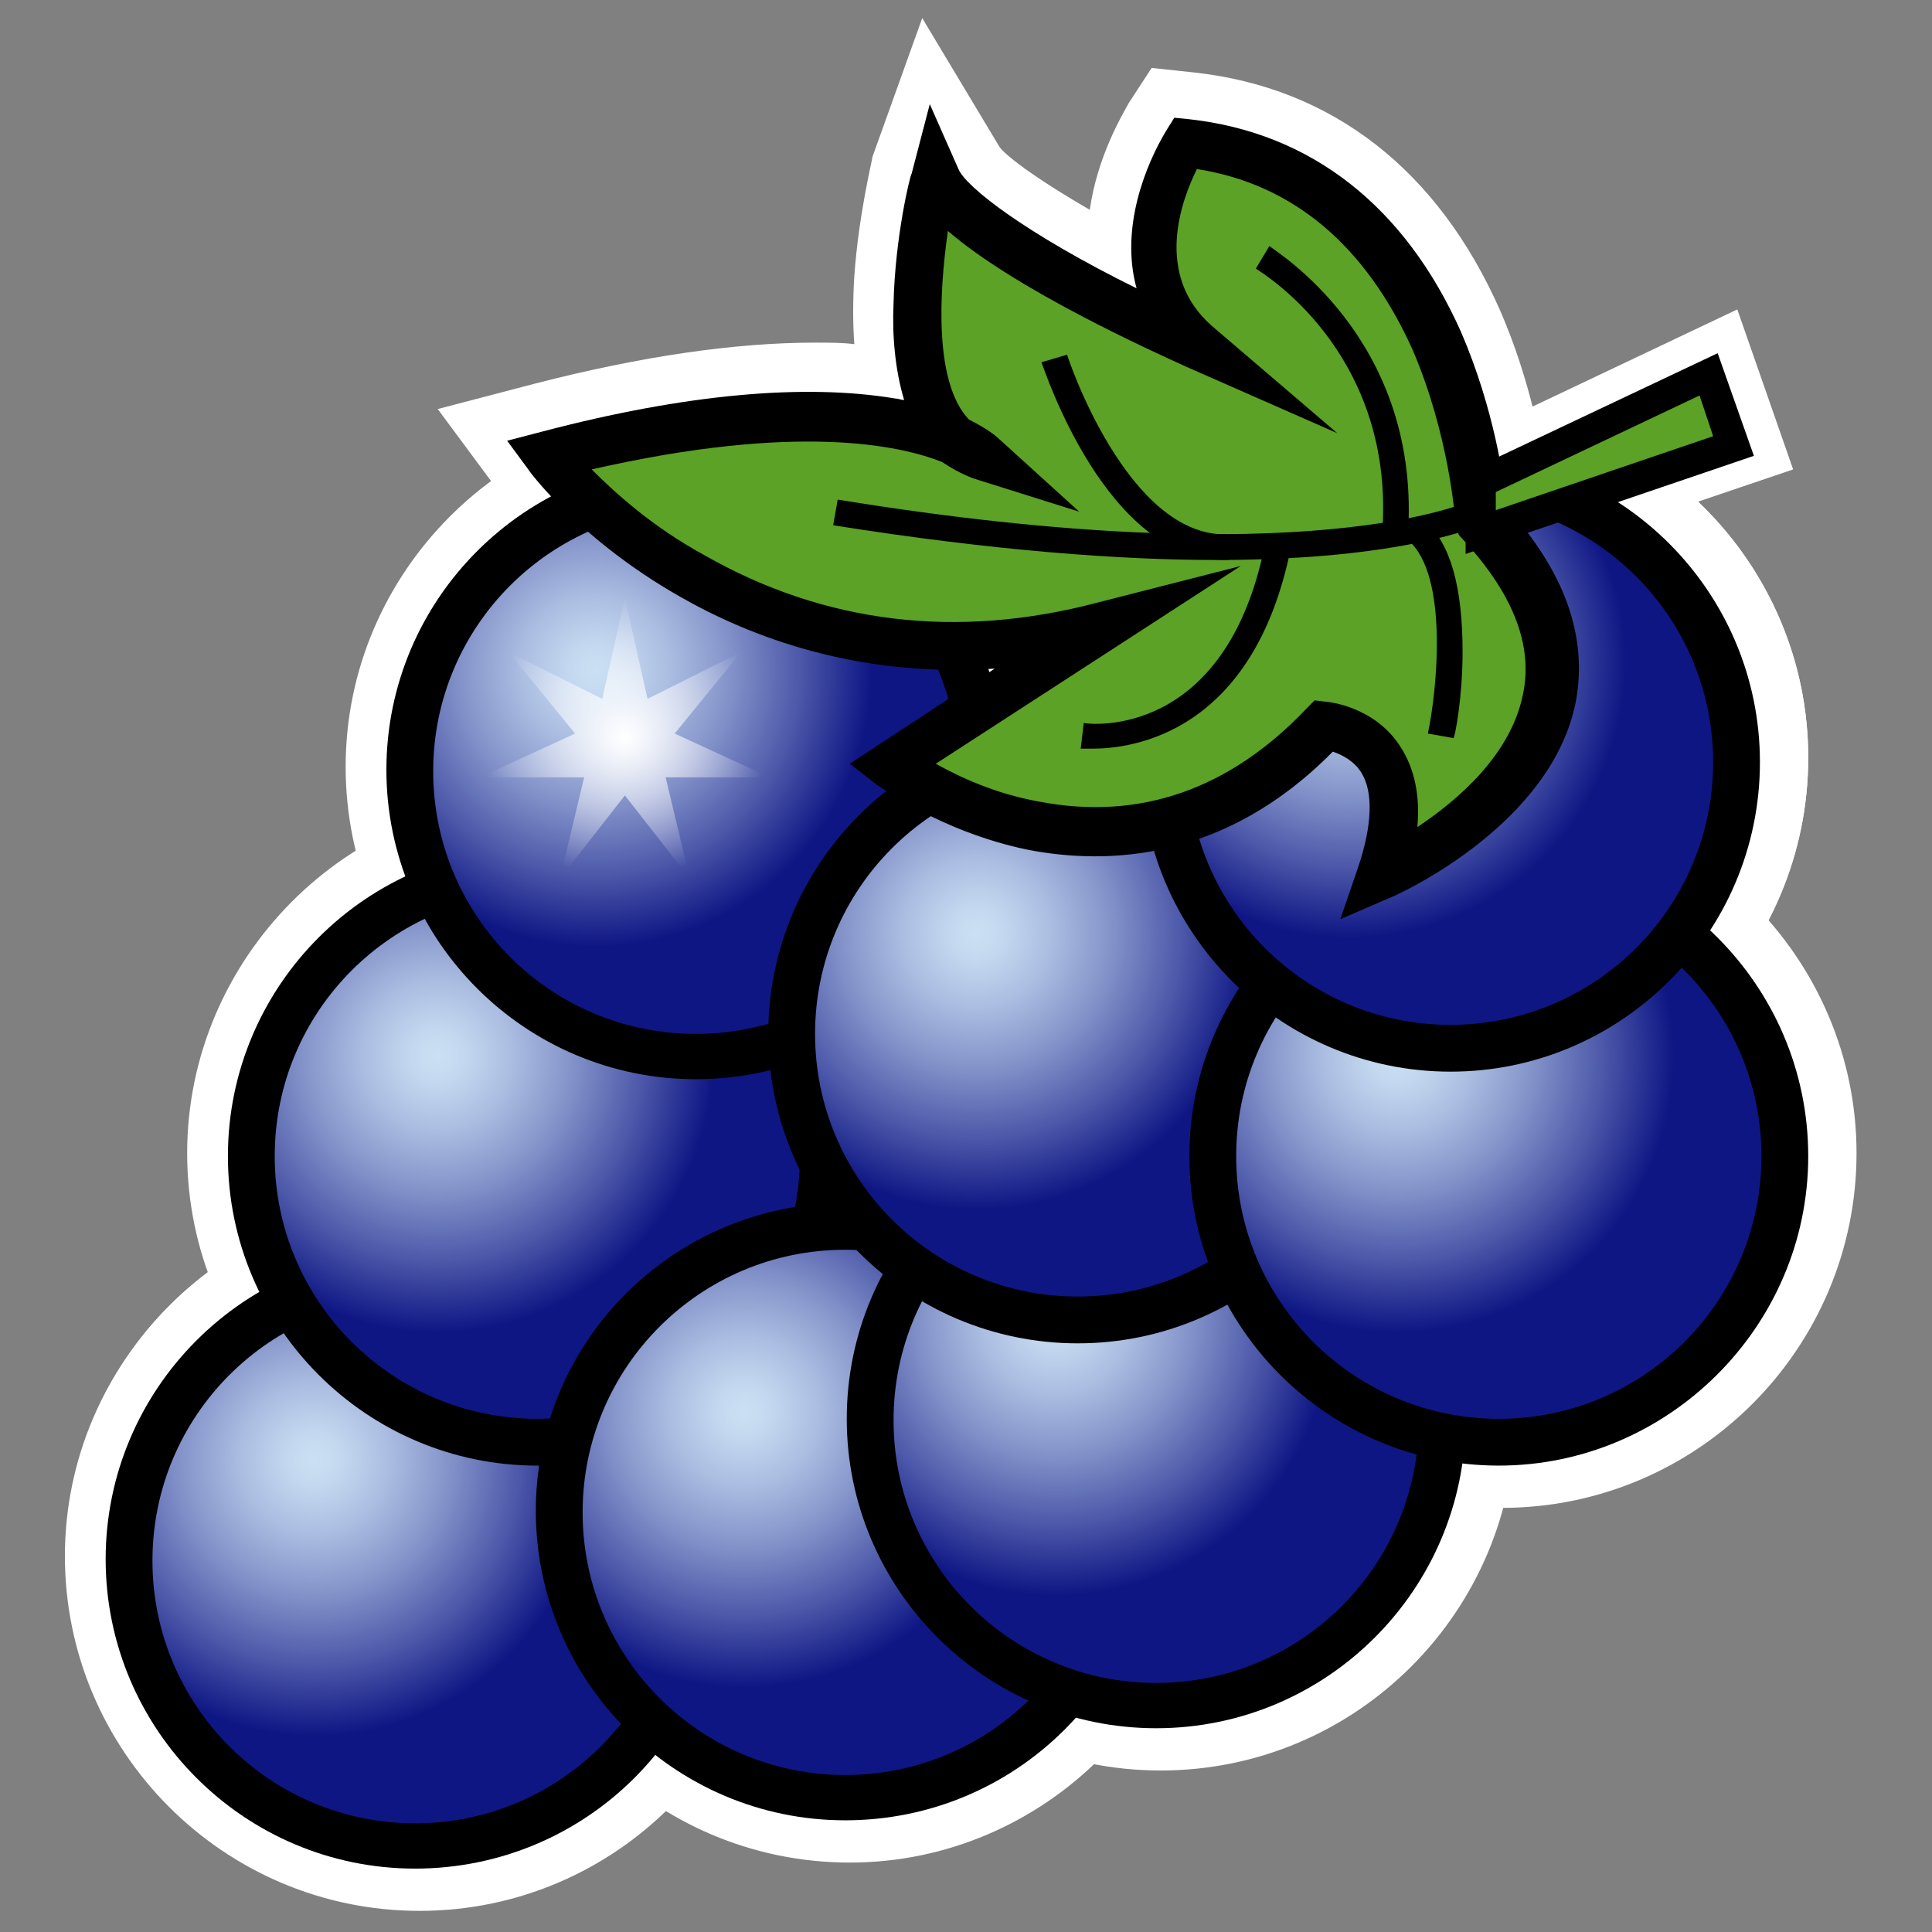 <?xml version="1.0" encoding="utf-8"?>
<!-- Generator: Adobe Illustrator 21.0.0, SVG Export Plug-In . SVG Version: 6.00 Build 0)  -->
<svg version="1.1" id="Слой_1" xmlns="http://www.w3.org/2000/svg" xmlns:xlink="http://www.w3.org/1999/xlink" x="0px" y="0px"
	 width="128px" height="128px" viewBox="0 0 128 128" style="enable-background:new 0 0 128 128;" xml:space="preserve">
<rect x="0" y="0" width="128" height="128" fill="#808080" stroke="none"/>
<style type="text/css">
	.st0{fill:#FFFFFF;}
	.st1{clip-path:url(#SVGID_2_);fill:url(#SVGID_3_);}
	.st2{clip-path:url(#SVGID_5_);fill:url(#SVGID_6_);}
	.st3{clip-path:url(#SVGID_8_);fill:url(#SVGID_9_);}
	.st4{clip-path:url(#SVGID_11_);fill:url(#SVGID_12_);}
	.st5{clip-path:url(#SVGID_14_);fill:url(#SVGID_15_);}
	.st6{clip-path:url(#SVGID_17_);fill:url(#SVGID_18_);}
	.st7{clip-path:url(#SVGID_20_);fill:url(#SVGID_21_);}
	.st8{clip-path:url(#SVGID_23_);fill:url(#SVGID_24_);}
	.st9{fill:#5BA226;}
	.st10{fill:url(#SVGID_25_);}
</style>
<g>
	<g>
		<path class="st0" d="M27.8,126.4c-12.9,0-23.4-10.5-23.4-23.4s10.5-23.4,23.4-23.4s23.4,10.5,23.4,23.4S40.7,126.4,27.8,126.4z"/>
		<path class="st0" d="M27.8,126.6c-13,0-23.5-10.6-23.5-23.5s10.6-23.5,23.5-23.5s23.5,10.6,23.5,23.5S40.8,126.6,27.8,126.6z
			 M27.8,79.8C15,79.8,4.6,90.2,4.6,103.1s10.4,23.2,23.2,23.2S51,115.9,51,103.1S40.6,79.8,27.8,79.8z"/>
	</g>
	<g>
		<path class="st0" d="M35.9,99.7c-12.9,0-23.4-10.5-23.4-23.4S23,53,35.9,53s23.4,10.5,23.4,23.4S48.8,99.7,35.9,99.7z"/>
		<path class="st0" d="M35.9,99.9c-13,0-23.5-10.6-23.5-23.5S23,52.8,35.9,52.8s23.5,10.6,23.5,23.5S48.9,99.9,35.9,99.9z
			 M35.9,53.1c-12.8,0-23.2,10.4-23.2,23.2s10.4,23.2,23.2,23.2s23.2-10.4,23.2-23.2S48.7,53.1,35.9,53.1z"/>
	</g>
	<g>
		<path class="st0" d="M46.4,74.2C33.5,74.2,23,63.7,23,50.8s10.5-23.4,23.4-23.4s23.4,10.5,23.4,23.4S59.3,74.2,46.4,74.2z"/>
		<path class="st0" d="M46.4,74.3c-13,0-23.5-10.6-23.5-23.5s10.6-23.5,23.5-23.5s23.5,10.6,23.5,23.5S59.4,74.3,46.4,74.3z
			 M46.4,27.5c-12.8,0-23.2,10.4-23.2,23.2S33.6,74,46.4,74s23.2-10.4,23.2-23.2S59.2,27.5,46.4,27.5z"/>
	</g>
	<g>
		<path class="st0" d="M56.3,123.3c-12.9,0-23.4-10.5-23.4-23.4s10.5-23.4,23.4-23.4S79.6,87,79.6,99.9S69.2,123.3,56.3,123.3z"/>
		<path class="st0" d="M56.3,123.4c-13,0-23.5-10.6-23.5-23.5s10.6-23.5,23.5-23.5s23.5,10.6,23.5,23.5S69.2,123.4,56.3,123.4z
			 M56.3,76.6C43.4,76.6,33,87.1,33,99.9s10.4,23.2,23.2,23.2s23.2-10.4,23.2-23.2S69.1,76.6,56.3,76.6z"/>
	</g>
	<g>
		<path class="st0" d="M76.9,117.2c-12.9,0-23.4-10.5-23.4-23.4S64,70.4,76.9,70.4s23.4,10.5,23.4,23.4S89.8,117.2,76.9,117.2z"/>
		<path class="st0" d="M76.9,117.3c-13,0-23.5-10.6-23.5-23.5s10.6-23.5,23.5-23.5s23.5,10.6,23.5,23.5S89.9,117.3,76.9,117.3z
			 M76.9,70.5c-12.8,0-23.2,10.4-23.2,23.2S64.1,117,76.9,117s23.2-10.4,23.2-23.2S89.7,70.5,76.9,70.5z"/>
	</g>
	<g>
		<path class="st0" d="M99.5,99.7c-12.9,0-23.4-10.5-23.4-23.4S86.7,53,99.5,53s23.4,10.5,23.4,23.4S112.4,99.7,99.5,99.7z"/>
		<path class="st0" d="M99.5,99.9c-13,0-23.5-10.6-23.5-23.5s10.6-23.5,23.5-23.5s23.5,10.6,23.5,23.5S112.5,99.9,99.5,99.9z
			 M99.5,53.1c-12.8,0-23.2,10.4-23.2,23.2s10.4,23.2,23.2,23.2s23.2-10.4,23.2-23.2S112.4,53.1,99.5,53.1z"/>
	</g>
	<g>
		<path class="st0" d="M96.3,73.6C83.5,73.6,73,63.1,73,50.2s10.5-23.4,23.4-23.4s23.4,10.5,23.4,23.4S109.2,73.6,96.3,73.6z"/>
		<path class="st0" d="M96.3,73.7c-13,0-23.5-10.6-23.5-23.5s10.6-23.5,23.5-23.5s23.5,10.6,23.5,23.5S109.3,73.7,96.3,73.7z
			 M96.3,27c-12.8,0-23.2,10.4-23.2,23.2s10.4,23.2,23.2,23.2s23.2-10.4,23.2-23.2S109.2,27,96.3,27z"/>
	</g>
	<path class="st0" d="M84.2,66l3.4-9.8c0.3-1,0.5-1.8,0.6-2.4c-4.5,3.7-9.7,5.5-15.2,5.5c-9.1,0-16-5.2-16.3-5.4l-5.1-3.9l5.5-3.6
		c-15.4-2.5-23.7-13.4-24.1-13.9l-4-5.4l6.5-1.7c7-1.8,13.2-2.7,18.5-2.7c0.9,0,1.8,0,2.6,0.1c-0.1-1.4-0.1-2.9,0-4.5
		c0.3-4.2,1.2-7.7,1.2-7.9l3.3-9.2l5.1,8.5c0.3,0.5,2.2,2,6,4.2c0.5-3.5,2.1-6.2,2.6-7.1l1.5-2.3l2.8,0.3c9.2,1,16.2,6.5,20.3,15.8
		c2,4.6,2.8,9.1,3.2,11.6c4.1,4.8,5.6,9.7,4.7,14.7c-1.9,9.6-13.1,14.7-13.5,14.9L84.2,66z"/>
	<g>
		<polygon class="st0" points="95.5,29.8 115.1,20.5 118.8,31.1 95.5,39 		"/>
	</g>
	<g>
		<g>
			<path d="M27.5,123.8c-11.3,0-20.5-9.2-20.5-20.5s9.2-20.5,20.5-20.5S48,92.1,48,103.4S38.8,123.8,27.5,123.8z M27.5,86.2
				c-9.5,0-17.2,7.7-17.2,17.2s7.7,17.2,17.2,17.2s17.2-7.7,17.2-17.2S37,86.2,27.5,86.2z"/>
			<g>
				<defs>
					<circle id="SVGID_1_" cx="27.5" cy="103.4" r="17.4"/>
				</defs>
				<clipPath id="SVGID_2_">
					<use xlink:href="#SVGID_1_"  style="overflow:visible;"/>
				</clipPath>
				<radialGradient id="SVGID_3_" cx="20.845" cy="96.699" r="31.744" gradientUnits="userSpaceOnUse">
					<stop  offset="0" style="stop-color:#CCE0F4"/>
					<stop  offset="5.823950e-02" style="stop-color:#C3D7EF"/>
					<stop  offset="0.155" style="stop-color:#ABBDE1"/>
					<stop  offset="0.279" style="stop-color:#8494CA"/>
					<stop  offset="0.424" style="stop-color:#4E5AAA"/>
					<stop  offset="0.577" style="stop-color:#0E1684"/>
				</radialGradient>
				<circle class="st1" cx="20.8" cy="96.7" r="31.7"/>
			</g>
		</g>
		<g>
			<path d="M35.6,97.1c-11.3,0-20.5-9.2-20.5-20.5s9.2-20.5,20.5-20.5s20.5,9.2,20.5,20.5S46.9,97.1,35.6,97.1z M35.6,59.5
				c-9.5,0-17.2,7.7-17.2,17.2s7.7,17.2,17.2,17.2s17.2-7.7,17.2-17.2S45.1,59.5,35.6,59.5z"/>
			<g>
				<defs>
					<circle id="SVGID_4_" cx="35.6" cy="76.6" r="17.4"/>
				</defs>
				<clipPath id="SVGID_5_">
					<use xlink:href="#SVGID_4_"  style="overflow:visible;"/>
				</clipPath>
				<radialGradient id="SVGID_6_" cx="28.979" cy="69.973" r="31.744" gradientUnits="userSpaceOnUse">
					<stop  offset="0" style="stop-color:#CCE0F4"/>
					<stop  offset="5.823950e-02" style="stop-color:#C3D7EF"/>
					<stop  offset="0.155" style="stop-color:#ABBDE1"/>
					<stop  offset="0.279" style="stop-color:#8494CA"/>
					<stop  offset="0.424" style="stop-color:#4E5AAA"/>
					<stop  offset="0.577" style="stop-color:#0E1684"/>
				</radialGradient>
				<circle class="st2" cx="29" cy="70" r="31.7"/>
			</g>
		</g>
		<g>
			<path d="M46.1,71.5c-11.3,0-20.5-9.2-20.5-20.5s9.2-20.5,20.5-20.5s20.5,9.2,20.5,20.5S57.4,71.5,46.1,71.5z M46.1,33.9
				c-9.5,0-17.2,7.7-17.2,17.2s7.7,17.2,17.2,17.2s17.2-7.7,17.2-17.2S55.6,33.9,46.1,33.9z"/>
			<g>
				<defs>
					<circle id="SVGID_7_" cx="46.1" cy="51.1" r="17.4"/>
				</defs>
				<clipPath id="SVGID_8_">
					<use xlink:href="#SVGID_7_"  style="overflow:visible;"/>
				</clipPath>
				<radialGradient id="SVGID_9_" cx="39.437" cy="44.409" r="31.744" gradientUnits="userSpaceOnUse">
					<stop  offset="0" style="stop-color:#CCE0F4"/>
					<stop  offset="5.823950e-02" style="stop-color:#C3D7EF"/>
					<stop  offset="0.155" style="stop-color:#ABBDE1"/>
					<stop  offset="0.279" style="stop-color:#8494CA"/>
					<stop  offset="0.424" style="stop-color:#4E5AAA"/>
					<stop  offset="0.577" style="stop-color:#0E1684"/>
				</radialGradient>
				<circle class="st3" cx="39.4" cy="44.4" r="31.7"/>
			</g>
		</g>
		<g>
			<path d="M56,120.6c-11.3,0-20.5-9.2-20.5-20.5S44.7,79.7,56,79.7s20.5,9.2,20.5,20.5S67.3,120.6,56,120.6z M56,83
				c-9.5,0-17.2,7.7-17.2,17.2s7.7,17.2,17.2,17.2s17.2-7.7,17.2-17.2S65.4,83,56,83z"/>
			<g>
				<defs>
					<circle id="SVGID_10_" cx="56" cy="100.2" r="17.4"/>
				</defs>
				<clipPath id="SVGID_11_">
					<use xlink:href="#SVGID_10_"  style="overflow:visible;"/>
				</clipPath>
				<radialGradient id="SVGID_12_" cx="49.314" cy="93.503" r="31.744" gradientUnits="userSpaceOnUse">
					<stop  offset="0" style="stop-color:#CCE0F4"/>
					<stop  offset="5.823950e-02" style="stop-color:#C3D7EF"/>
					<stop  offset="0.155" style="stop-color:#ABBDE1"/>
					<stop  offset="0.279" style="stop-color:#8494CA"/>
					<stop  offset="0.424" style="stop-color:#4E5AAA"/>
					<stop  offset="0.577" style="stop-color:#0E1684"/>
				</radialGradient>
				<circle class="st4" cx="49.3" cy="93.5" r="31.7"/>
			</g>
		</g>
		<g>
			<path d="M76.6,114.5c-11.3,0-20.5-9.2-20.5-20.5s9.2-20.5,20.5-20.5s20.5,9.2,20.5,20.5S87.9,114.5,76.6,114.5z M76.6,76.9
				c-9.5,0-17.2,7.7-17.2,17.2s7.7,17.2,17.2,17.2s17.2-7.7,17.2-17.2S86.1,76.9,76.6,76.9z"/>
			<g>
				<defs>
					<circle id="SVGID_13_" cx="76.6" cy="94.1" r="17.4"/>
				</defs>
				<clipPath id="SVGID_14_">
					<use xlink:href="#SVGID_13_"  style="overflow:visible;"/>
				</clipPath>
				<radialGradient id="SVGID_15_" cx="69.939" cy="87.403" r="31.744" gradientUnits="userSpaceOnUse">
					<stop  offset="0" style="stop-color:#CCE0F4"/>
					<stop  offset="5.823950e-02" style="stop-color:#C3D7EF"/>
					<stop  offset="0.155" style="stop-color:#ABBDE1"/>
					<stop  offset="0.279" style="stop-color:#8494CA"/>
					<stop  offset="0.424" style="stop-color:#4E5AAA"/>
					<stop  offset="0.577" style="stop-color:#0E1684"/>
				</radialGradient>
				<circle class="st5" cx="69.9" cy="87.4" r="31.7"/>
			</g>
		</g>
		<g>
			<path d="M71.4,89c-11.3,0-20.5-9.2-20.5-20.5S60.1,48,71.4,48s20.5,9.2,20.5,20.5S82.7,89,71.4,89z M71.4,51.3
				c-9.5,0-17.2,7.7-17.2,17.2s7.7,17.2,17.2,17.2S88.5,78,88.5,68.5S80.8,51.3,71.4,51.3z"/>
			<g>
				<defs>
					<circle id="SVGID_16_" cx="71.4" cy="68.5" r="17.4"/>
				</defs>
				<clipPath id="SVGID_17_">
					<use xlink:href="#SVGID_16_"  style="overflow:visible;"/>
				</clipPath>
				<radialGradient id="SVGID_18_" cx="64.71" cy="61.839" r="31.744" gradientUnits="userSpaceOnUse">
					<stop  offset="0" style="stop-color:#CCE0F4"/>
					<stop  offset="5.823950e-02" style="stop-color:#C3D7EF"/>
					<stop  offset="0.155" style="stop-color:#ABBDE1"/>
					<stop  offset="0.279" style="stop-color:#8494CA"/>
					<stop  offset="0.424" style="stop-color:#4E5AAA"/>
					<stop  offset="0.577" style="stop-color:#0E1684"/>
				</radialGradient>
				<circle class="st6" cx="64.7" cy="61.8" r="31.7"/>
			</g>
		</g>
		<g>
			<path d="M99.3,97.1c-11.3,0-20.5-9.2-20.5-20.5S88,56.1,99.3,56.1s20.5,9.2,20.5,20.5S110.5,97.1,99.3,97.1z M99.3,59.5
				c-9.5,0-17.2,7.7-17.2,17.2s7.7,17.2,17.2,17.2s17.2-7.7,17.2-17.2S108.7,59.5,99.3,59.5z"/>
			<g>
				<defs>
					<circle id="SVGID_19_" cx="99.3" cy="76.6" r="17.4"/>
				</defs>
				<clipPath id="SVGID_20_">
					<use xlink:href="#SVGID_19_"  style="overflow:visible;"/>
				</clipPath>
				<radialGradient id="SVGID_21_" cx="92.599" cy="69.973" r="31.744" gradientUnits="userSpaceOnUse">
					<stop  offset="0" style="stop-color:#CCE0F4"/>
					<stop  offset="5.823950e-02" style="stop-color:#C3D7EF"/>
					<stop  offset="0.155" style="stop-color:#ABBDE1"/>
					<stop  offset="0.279" style="stop-color:#8494CA"/>
					<stop  offset="0.424" style="stop-color:#4E5AAA"/>
					<stop  offset="0.577" style="stop-color:#0E1684"/>
				</radialGradient>
				<circle class="st7" cx="92.6" cy="70" r="31.7"/>
			</g>
		</g>
		<g>
			<path d="M96.1,71c-11.3,0-20.5-9.2-20.5-20.5S84.8,30,96.1,30s20.5,9.2,20.5,20.5S107.4,71,96.1,71z M96.1,33.3
				c-9.5,0-17.2,7.7-17.2,17.2s7.7,17.2,17.2,17.2s17.2-7.7,17.2-17.2S105.5,33.3,96.1,33.3z"/>
			<g>
				<defs>
					<circle id="SVGID_22_" cx="96.1" cy="50.5" r="17.4"/>
				</defs>
				<clipPath id="SVGID_23_">
					<use xlink:href="#SVGID_22_"  style="overflow:visible;"/>
				</clipPath>
				<radialGradient id="SVGID_24_" cx="89.403" cy="43.828" r="31.744" gradientUnits="userSpaceOnUse">
					<stop  offset="0" style="stop-color:#CCE0F4"/>
					<stop  offset="5.823950e-02" style="stop-color:#C3D7EF"/>
					<stop  offset="0.155" style="stop-color:#ABBDE1"/>
					<stop  offset="0.279" style="stop-color:#8494CA"/>
					<stop  offset="0.424" style="stop-color:#4E5AAA"/>
					<stop  offset="0.577" style="stop-color:#0E1684"/>
				</radialGradient>
				<circle class="st8" cx="89.4" cy="43.8" r="31.7"/>
			</g>
		</g>
		<g>
			<path class="st9" d="M59,50.6c0,0,15.4,11.6,28.8-2.6c0,0,7,0.6,3.8,9.9c0,0,20-9,6.4-23.5c0,0-1.3-22.8-19.6-24.8
				c0,0-5.2,8.1,0.9,13.4c0,0-15.7-7-17.4-11c0,0-4.1,16,3.2,18.3c0,0-6.4-5.8-28.8,0c0,0,13.1,17.4,36.9,11.3L59,50.6z"/>
			<path d="M88.8,60.9l1.2-3.5c0.9-2.7,1-4.9,0.2-6.2c-0.5-0.8-1.3-1.2-1.9-1.4c-7.2,7.3-15,7.5-20.2,6.5c-5.8-1.2-9.8-4.2-10-4.3
				l-1.8-1.4l9.6-6.3c-9.1,0.6-16.2-2.1-20.9-4.8c-6.5-3.7-9.9-8.2-10-8.4l-1.4-1.9l2.3-0.6c9.5-2.5,17.4-3.2,23.4-2.2
				c0.2,0,0.4,0.1,0.6,0.1c-0.6-2-0.8-4.3-0.7-6.4c0.1-4.4,1.1-8.5,1.2-8.6l1.2-4.6l1.9,4.3c0.5,1.2,4.5,4.3,11.8,7.9
				c-1.1-4,0.6-8.2,2-10.5l0.5-0.8l1,0.1c8.1,0.9,14.3,5.8,18,14.1c2.2,5.1,2.9,10,3,11.6c3.9,4.3,5.4,8.6,4.6,12.9
				c-1.6,8.1-11.5,12.6-11.9,12.8L88.8,60.9z M87.1,46.4l0.8,0.1c0.1,0,3.2,0.3,4.9,3c0.9,1.4,1.3,3.2,1.1,5.3
				c2.7-1.8,6.2-4.8,7-8.8c0.7-3.3-0.7-6.8-4.2-10.5L96.4,35l0-0.6c0-0.1-0.4-5.6-2.8-11.2c-3.1-6.9-7.9-11-14.3-12
				c-1,2-2.9,7,1,10.4l8.3,7.1l-10-4.4c-2.2-1-11.3-5.1-15.8-9c-0.6,4.2-0.9,10.1,1.4,12.5c1.2,0.6,1.8,1.1,1.9,1.2l5.4,4.9l-7-2.2
				c-0.8-0.3-1.5-0.7-2.1-1.1c-2.8-1.1-9.6-2.6-23.2,0.5c1.5,1.5,4,3.8,7.5,5.7c7.9,4.5,16.7,5.6,26.1,3.1l9.4-2.4L62,50.6
				c1.6,0.9,4,2,6.8,2.5c6.7,1.3,12.7-0.8,17.8-6.2L87.1,46.4z"/>
		</g>
		<path d="M80.6,37.1c-6.3,0-14.7-0.6-25.4-2.3l0.3-1.7c31.3,5.1,41.8,0.1,41.9,0.1l0.8,1.6C97.9,34.8,93.1,37.1,80.6,37.1z"/>
		<path d="M93.3,35.1L91.6,35c0.7-11.8-8.1-17-8.4-17.2l0.9-1.5C84.4,16.6,94,22.3,93.3,35.1z"/>
		<path d="M96.3,48.9l-1.7-0.3c0.6-2.8,1.4-10.5-1.3-12.8l1.1-1.3c1.7,1.5,2.5,4.4,2.5,8.7C96.9,46.2,96.4,48.8,96.3,48.9z"/>
		<path d="M72.4,49.6c-0.5,0-0.8,0-0.8,0l0.2-1.7c0.4,0.1,9.4,1.1,12-11.8l1.7,0.3C83,48.6,75,49.6,72.4,49.6z"/>
		<path d="M81.1,37.1c-7.8,0-11.9-12.6-12.1-13.1l1.7-0.5c0,0.1,4,12.1,10.6,11.9l0.1,1.7C81.3,37.1,81.2,37.1,81.1,37.1z"/>
		<g>
			<polygon class="st9" points="98.1,31.9 113.1,24.8 114.8,29.5 98.1,35.2 			"/>
			<path d="M97.1,36.7v-5.4l16.7-7.9l2.4,6.8L97.1,36.7z M99.1,32.6v1.2l14.4-4.9l-0.9-2.7L99.1,32.6z"/>
		</g>
		<radialGradient id="SVGID_25_" cx="41.4" cy="48.87" r="9.433" gradientUnits="userSpaceOnUse">
			<stop  offset="0" style="stop-color:#FFFFFF"/>
			<stop  offset="0.965" style="stop-color:#FFFFFF;stop-opacity:3.539521e-02"/>
			<stop  offset="1" style="stop-color:#FFFFFF;stop-opacity:0"/>
		</radialGradient>
		<polygon class="st10" points="41.4,39.6 42.9,46.3 49.1,43.2 44.7,48.6 51,51.5 44.1,51.5 45.7,58.2 41.4,52.7 37.1,58.2 
			38.7,51.5 31.8,51.5 38.1,48.6 33.7,43.2 39.9,46.3 		"/>
	</g>
</g>
</svg>

